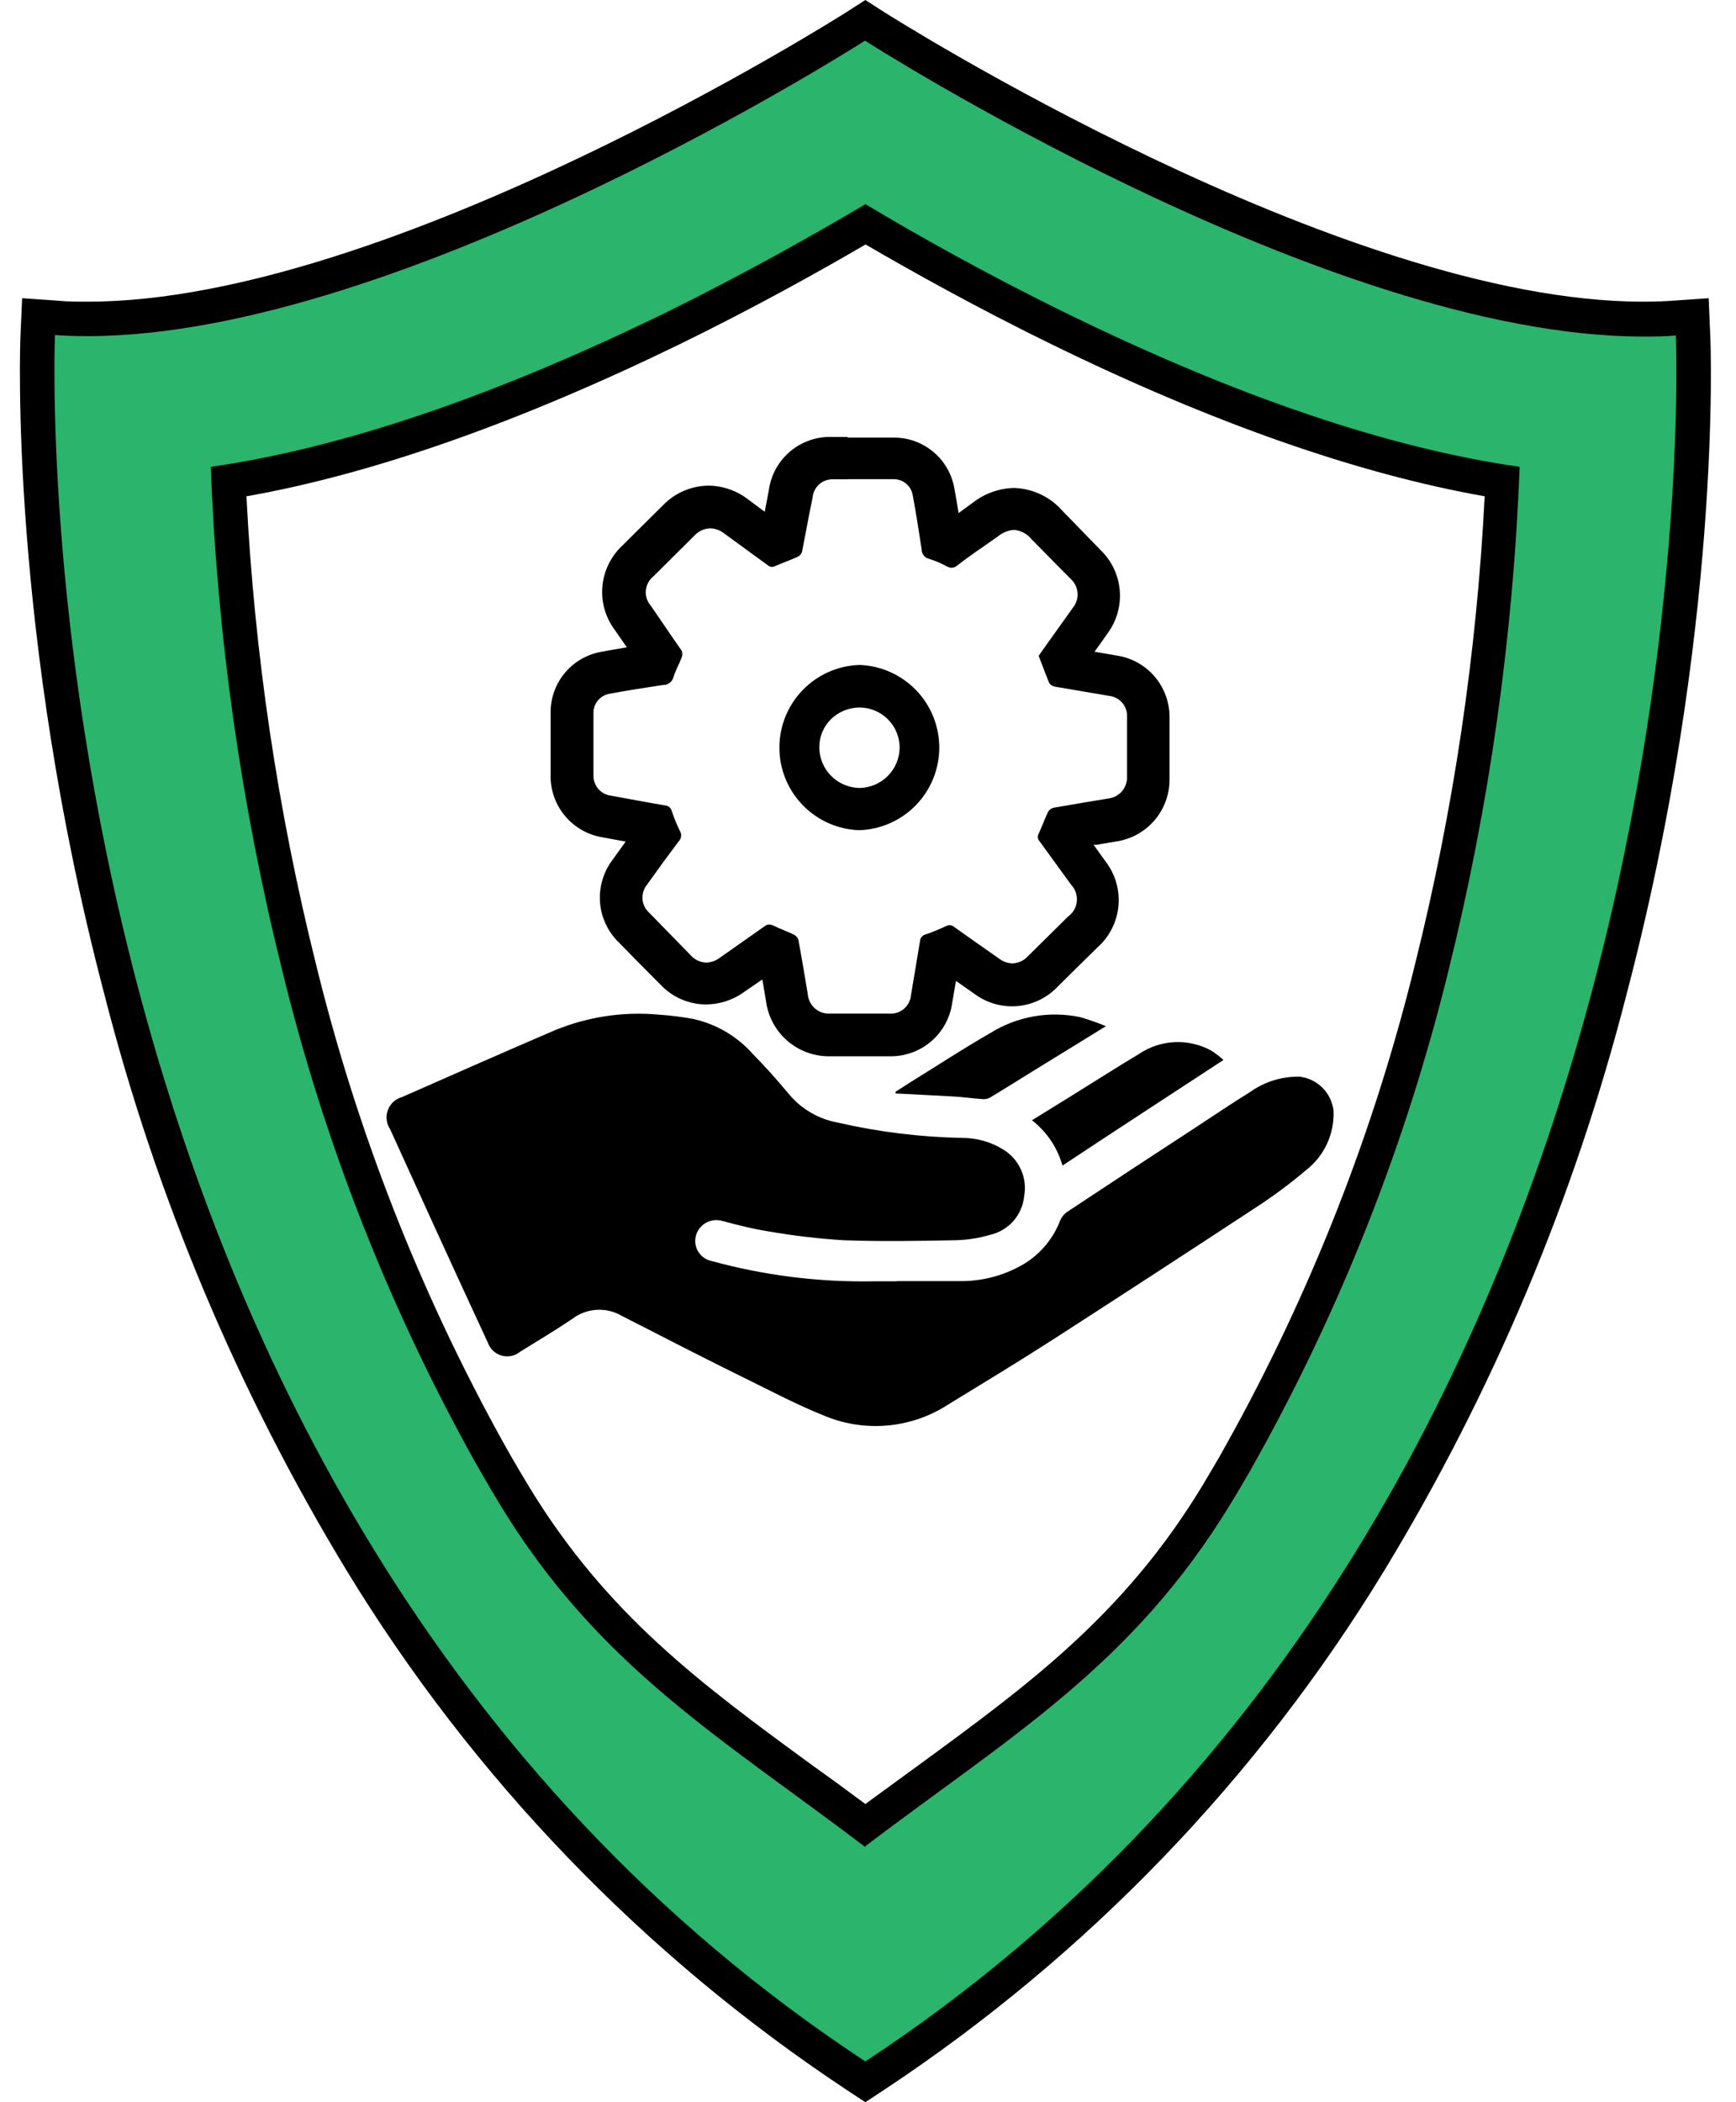 <svg width="57" height="69" viewBox="0 0 57 69" fill="none" xmlns="http://www.w3.org/2000/svg">
<path d="M28.103 68.12C13.358 58.415 6.839 43.397 3.967 32.5C0.846 20.716 1.235 11.067 1.238 10.973L1.263 10.398L1.842 10.439C2.188 10.464 2.535 10.474 2.882 10.474C12.991 10.474 27.961 0.967 28.11 0.873L28.415 0.679L28.72 0.873C28.869 0.967 43.843 10.474 53.948 10.474C54.295 10.474 54.642 10.474 54.989 10.439L55.568 10.398L55.592 10.98C55.592 11.074 55.97 20.719 52.863 32.507C49.991 43.404 43.472 58.429 28.731 68.127L28.419 68.331L28.103 68.12ZM7.501 15.808C7.743 21.186 8.52 26.527 9.821 31.752C11.18 37.321 13.28 42.683 16.063 47.695L16.309 48.132C16.493 48.447 16.68 48.766 16.874 49.078C19.496 53.407 22.669 55.725 26.345 58.411C27.011 58.9 27.697 59.399 28.398 59.93C29.091 59.403 29.785 58.89 30.454 58.411C34.127 55.725 37.3 53.407 39.925 49.078C40.115 48.766 40.303 48.447 40.49 48.125L40.733 47.695C43.519 42.684 45.618 37.322 46.974 31.752C48.278 26.528 49.055 21.187 49.294 15.808C45.06 15.115 40.171 13.441 34.73 10.786C32.129 9.514 29.875 8.245 28.37 7.358C26.861 8.245 24.614 9.511 22.014 10.786C16.628 13.441 11.749 15.129 7.501 15.808Z" fill="#2AB46C"/>
<path d="M28.413 1.341C28.413 1.341 43.553 11.046 53.946 11.046C54.293 11.046 54.671 11.046 55.025 11.011C55.025 11.011 56.665 49.081 28.413 67.662C0.165 49.067 1.805 10.997 1.805 10.997C2.152 11.022 2.516 11.032 2.88 11.032C13.283 11.032 28.413 1.327 28.413 1.327V1.341ZM28.413 60.595C33.15 57.004 37.18 54.675 40.422 49.331C40.616 49.012 40.807 48.693 40.994 48.367L41.24 47.931C44.052 42.889 46.175 37.493 47.552 31.887C48.899 26.46 49.684 20.91 49.896 15.323C45.603 14.71 40.613 13.021 35.005 10.277C32.335 8.97 30.026 7.667 28.417 6.7C26.79 7.667 24.481 8.97 21.828 10.277C16.2 13.018 11.21 14.71 6.92 15.323C7.133 20.91 7.922 26.461 9.275 31.887C10.649 37.503 12.771 42.91 15.586 47.962L15.836 48.398C16.023 48.724 16.21 49.043 16.404 49.362C19.647 54.706 23.687 57.036 28.413 60.626V60.595ZM28.413 0L27.803 0.392C27.657 0.485 12.819 9.902 2.88 9.902C2.533 9.902 2.204 9.902 1.885 9.868L0.727 9.788L0.675 10.949C0.654 11.344 0.307 20.771 3.428 32.642C5.133 39.303 7.814 45.675 11.383 51.552C15.536 58.367 21.138 64.184 27.792 68.591L28.413 69L29.034 68.591C35.692 64.186 41.297 58.368 45.45 51.552C49.02 45.676 51.701 39.303 53.405 32.642C56.526 20.771 56.179 11.344 56.152 10.949L56.103 9.788L54.945 9.868C54.622 9.892 54.289 9.902 53.946 9.902C44.001 9.902 29.172 0.485 29.023 0.392L28.413 0ZM8.092 16.29C12.253 15.555 17.039 13.864 22.31 11.302C24.765 10.103 26.912 8.904 28.42 8.024C29.932 8.904 32.075 10.103 34.53 11.302C39.798 13.878 44.587 15.555 48.748 16.29C48.486 21.459 47.723 26.591 46.47 31.613C45.12 37.13 43.035 42.442 40.269 47.404L40.023 47.844C39.843 48.152 39.656 48.468 39.472 48.776C36.902 53.008 33.774 55.296 30.147 57.947C29.589 58.356 29.013 58.776 28.413 59.212C27.827 58.776 27.255 58.356 26.679 57.947C23.055 55.296 19.924 53.008 17.358 48.776C17.171 48.468 16.983 48.149 16.8 47.834L16.557 47.404C13.794 42.437 11.711 37.123 10.364 31.602C9.114 26.583 8.354 21.455 8.092 16.29Z" fill="black"/>
<path d="M29.459 42.049C30.17 42.049 30.881 42.049 31.588 42.049C32.323 42.045 33.043 41.84 33.669 41.456C34.186 41.127 34.585 40.641 34.806 40.07C34.852 39.954 34.93 39.854 35.032 39.782C36.454 38.839 37.878 37.904 39.304 36.975C39.876 36.6 40.442 36.216 41.038 35.848C41.513 35.507 42.086 35.328 42.671 35.339C42.955 35.372 43.219 35.5 43.421 35.702C43.623 35.904 43.751 36.168 43.785 36.451C43.802 36.826 43.729 37.2 43.572 37.541C43.414 37.882 43.177 38.18 42.879 38.41C42.344 38.863 41.78 39.281 41.191 39.661C39.006 41.096 36.816 42.521 34.619 43.938C33.458 44.686 32.275 45.4 31.099 46.121C30.496 46.506 29.807 46.736 29.094 46.792C28.38 46.848 27.664 46.729 27.008 46.444C26.206 46.121 25.433 45.719 24.656 45.334C23.238 44.641 21.823 43.907 20.408 43.186C20.158 43.041 19.871 42.974 19.583 42.992C19.295 43.011 19.018 43.114 18.789 43.29C18.224 43.671 17.645 44.017 17.083 44.364C16.999 44.433 16.9 44.481 16.794 44.504C16.688 44.527 16.578 44.524 16.473 44.495C16.369 44.466 16.273 44.412 16.194 44.338C16.114 44.264 16.054 44.172 16.018 44.069C15.45 42.845 14.885 41.62 14.326 40.395C13.82 39.286 13.315 38.176 12.81 37.065C12.749 36.974 12.71 36.869 12.696 36.759C12.683 36.65 12.696 36.539 12.735 36.436C12.773 36.332 12.835 36.239 12.917 36.165C12.998 36.091 13.096 36.037 13.202 36.008C14.877 35.269 16.552 34.531 18.231 33.81C19.31 33.369 20.481 33.195 21.643 33.304C22.015 33.33 22.386 33.376 22.753 33.443C23.505 33.607 24.187 34.003 24.701 34.576C25.114 34.999 25.513 35.439 25.891 35.897C26.3 36.395 26.873 36.731 27.507 36.846C28.846 37.154 30.214 37.322 31.588 37.349C32.063 37.347 32.53 37.477 32.934 37.727C33.193 37.882 33.398 38.113 33.522 38.388C33.646 38.663 33.682 38.969 33.627 39.266C33.597 39.567 33.473 39.852 33.272 40.079C33.071 40.306 32.803 40.464 32.507 40.531C32.132 40.641 31.744 40.701 31.353 40.708C30.135 40.732 28.925 40.752 27.701 40.708C26.879 40.657 26.061 40.561 25.249 40.42C24.729 40.34 24.209 40.205 23.71 40.073C23.62 40.048 23.526 40.04 23.434 40.052C23.342 40.063 23.253 40.093 23.172 40.14C23.091 40.186 23.021 40.249 22.965 40.323C22.909 40.397 22.869 40.482 22.846 40.572C22.825 40.66 22.821 40.752 22.836 40.841C22.851 40.93 22.884 41.016 22.932 41.092C22.981 41.168 23.044 41.234 23.119 41.285C23.193 41.337 23.278 41.372 23.366 41.39C25.095 41.864 26.883 42.088 28.675 42.056C28.932 42.056 29.189 42.056 29.445 42.056L29.459 42.049Z" fill="black"/>
<path d="M27.83 15.728C28.333 15.728 28.835 15.728 29.335 15.728C29.484 15.725 29.629 15.775 29.745 15.869C29.86 15.963 29.939 16.095 29.966 16.241C30.077 16.834 30.171 17.434 30.261 18.03C30.26 18.102 30.283 18.172 30.327 18.229C30.371 18.285 30.433 18.325 30.503 18.342C30.707 18.405 30.903 18.489 31.09 18.591C31.139 18.618 31.193 18.634 31.249 18.636C31.311 18.633 31.371 18.61 31.419 18.57C31.859 18.224 32.314 17.929 32.761 17.61C32.911 17.483 33.098 17.407 33.295 17.392C33.408 17.402 33.517 17.435 33.617 17.488C33.716 17.542 33.804 17.615 33.874 17.704L35.136 18.983C35.276 19.101 35.363 19.27 35.379 19.453C35.395 19.635 35.337 19.816 35.22 19.957C34.849 20.484 34.471 20.997 34.103 21.527C34.224 21.832 34.332 22.13 34.45 22.418C34.472 22.45 34.501 22.478 34.534 22.499C34.568 22.52 34.605 22.533 34.644 22.539L36.413 22.84C36.582 22.857 36.738 22.939 36.849 23.068C36.959 23.197 37.015 23.364 37.005 23.534C37.005 24.196 37.005 24.854 37.005 25.513C37.007 25.681 36.947 25.844 36.838 25.972C36.728 26.099 36.576 26.182 36.409 26.206C35.806 26.306 35.202 26.404 34.602 26.511C34.564 26.519 34.527 26.535 34.495 26.557C34.463 26.58 34.435 26.609 34.415 26.643C34.301 26.878 34.214 27.128 34.103 27.364C34.081 27.402 34.071 27.447 34.076 27.491C34.081 27.535 34.1 27.577 34.131 27.61C34.477 28.084 34.824 28.563 35.171 29.041C35.239 29.113 35.291 29.199 35.323 29.292C35.355 29.386 35.367 29.485 35.357 29.584C35.348 29.682 35.317 29.778 35.268 29.863C35.218 29.949 35.151 30.023 35.071 30.081C34.629 30.515 34.19 30.95 33.753 31.384C33.688 31.456 33.609 31.513 33.522 31.554C33.434 31.594 33.339 31.617 33.243 31.62C33.086 31.616 32.934 31.563 32.809 31.467C32.312 31.121 31.82 30.774 31.332 30.427C31.29 30.39 31.236 30.369 31.18 30.365C31.136 30.368 31.093 30.38 31.055 30.4C30.84 30.501 30.62 30.592 30.396 30.67C30.346 30.681 30.301 30.707 30.268 30.745C30.234 30.783 30.213 30.831 30.209 30.881C30.112 31.478 30.008 32.074 29.91 32.67C29.895 32.84 29.814 32.997 29.684 33.109C29.555 33.221 29.388 33.278 29.217 33.27H27.247C27.068 33.278 26.892 33.217 26.757 33.099C26.622 32.98 26.538 32.814 26.523 32.635C26.425 32.039 26.325 31.443 26.214 30.85C26.203 30.813 26.185 30.778 26.16 30.748C26.134 30.718 26.103 30.694 26.068 30.677C25.836 30.566 25.597 30.48 25.375 30.372C25.337 30.356 25.297 30.346 25.257 30.344C25.202 30.346 25.15 30.366 25.108 30.4C24.619 30.746 24.123 31.093 23.63 31.439C23.502 31.535 23.347 31.59 23.186 31.596C23.089 31.591 22.993 31.567 22.905 31.525C22.817 31.483 22.738 31.423 22.673 31.349L21.321 29.963C21.191 29.849 21.11 29.688 21.096 29.516C21.082 29.343 21.135 29.172 21.245 29.038C21.584 28.559 21.931 28.084 22.285 27.613C22.329 27.568 22.357 27.509 22.363 27.446C22.37 27.383 22.354 27.32 22.32 27.267C22.216 27.053 22.127 26.833 22.053 26.608C22.04 26.562 22.014 26.521 21.977 26.491C21.94 26.461 21.895 26.442 21.848 26.438C21.252 26.338 20.659 26.223 20.062 26.116C19.899 26.096 19.75 26.016 19.643 25.892C19.537 25.767 19.481 25.607 19.486 25.443C19.486 24.75 19.486 24.085 19.486 23.409C19.483 23.257 19.534 23.109 19.631 22.992C19.728 22.875 19.864 22.796 20.014 22.771C20.596 22.664 21.182 22.57 21.768 22.483C21.847 22.486 21.925 22.461 21.988 22.413C22.051 22.365 22.096 22.297 22.115 22.22C22.181 21.998 22.302 21.797 22.382 21.579C22.397 21.544 22.404 21.506 22.404 21.468C22.404 21.43 22.397 21.392 22.382 21.357C22.035 20.865 21.713 20.38 21.376 19.891C21.314 19.822 21.267 19.742 21.238 19.654C21.209 19.567 21.198 19.474 21.206 19.382C21.214 19.29 21.241 19.2 21.285 19.119C21.33 19.038 21.39 18.967 21.463 18.91L22.791 17.59C22.858 17.515 22.939 17.454 23.029 17.411C23.12 17.369 23.218 17.344 23.318 17.34C23.492 17.347 23.659 17.41 23.793 17.52C24.268 17.867 24.747 18.213 25.219 18.56C25.255 18.59 25.3 18.608 25.347 18.609C25.387 18.607 25.426 18.596 25.461 18.577C25.701 18.47 25.95 18.387 26.19 18.276C26.224 18.259 26.255 18.235 26.28 18.206C26.305 18.177 26.324 18.143 26.335 18.106C26.453 17.513 26.557 16.921 26.682 16.325C26.697 16.159 26.775 16.005 26.9 15.894C27.025 15.784 27.188 15.726 27.355 15.732H27.847L27.83 15.728ZM28.222 27.249C28.925 27.224 29.59 26.927 30.079 26.422C30.567 25.916 30.84 25.24 30.84 24.537C30.84 23.834 30.567 23.159 30.079 22.653C29.59 22.147 28.925 21.85 28.222 21.825C27.519 21.847 26.851 22.14 26.361 22.644C25.87 23.148 25.594 23.822 25.591 24.525C25.587 25.229 25.857 25.905 26.344 26.413C26.83 26.922 27.494 27.221 28.197 27.249H28.218H28.222ZM27.83 14.342H27.327C26.827 14.322 26.338 14.489 25.953 14.809C25.569 15.129 25.317 15.58 25.246 16.075C25.201 16.311 25.16 16.546 25.115 16.768V16.799L25.017 16.73L24.553 16.384C24.182 16.101 23.729 15.945 23.263 15.94C22.982 15.943 22.704 16.002 22.446 16.114C22.188 16.226 21.956 16.388 21.761 16.591L20.43 17.912C20.058 18.26 19.826 18.733 19.78 19.24C19.733 19.747 19.874 20.254 20.177 20.664L20.44 21.042C20.485 21.111 20.534 21.177 20.582 21.246C20.284 21.295 20.007 21.347 19.736 21.395C19.27 21.479 18.849 21.724 18.546 22.087C18.243 22.45 18.078 22.908 18.079 23.381C18.079 24.074 18.079 24.768 18.079 25.436C18.068 25.928 18.237 26.406 18.552 26.782C18.868 27.159 19.309 27.409 19.795 27.485L20.249 27.568L20.544 27.623L20.104 28.233C19.804 28.634 19.662 29.131 19.702 29.629C19.743 30.127 19.965 30.594 20.326 30.94L20.828 31.453L21.681 32.313C21.875 32.52 22.109 32.685 22.369 32.798C22.629 32.911 22.91 32.969 23.194 32.968C23.627 32.963 24.049 32.828 24.404 32.58L24.456 32.542L25.031 32.147C25.076 32.41 25.118 32.656 25.153 32.871C25.221 33.373 25.47 33.832 25.853 34.163C26.236 34.494 26.727 34.674 27.233 34.67H29.21C29.709 34.679 30.194 34.505 30.574 34.181C30.953 33.856 31.199 33.404 31.266 32.909C31.308 32.67 31.346 32.431 31.388 32.195L32.005 32.628C32.41 32.926 32.909 33.066 33.41 33.022C33.91 32.978 34.377 32.753 34.724 32.389C35.158 31.957 35.595 31.526 36.035 31.096C36.428 30.746 36.675 30.259 36.723 29.734C36.771 29.209 36.618 28.685 36.295 28.268L35.906 27.727H36.003L36.645 27.62C37.136 27.549 37.585 27.301 37.908 26.924C38.231 26.546 38.406 26.065 38.4 25.568C38.4 24.903 38.4 24.241 38.4 23.575C38.411 23.08 38.241 22.598 37.922 22.218C37.602 21.839 37.156 21.59 36.666 21.517L36.145 21.426L35.937 21.392C36.08 21.194 36.222 20.997 36.361 20.796C36.664 20.389 36.808 19.885 36.766 19.38C36.724 18.874 36.498 18.401 36.132 18.051L34.859 16.74C34.661 16.52 34.42 16.343 34.151 16.218C33.882 16.094 33.591 16.025 33.295 16.016C32.807 16.027 32.335 16.195 31.95 16.494C31.794 16.609 31.634 16.72 31.474 16.841C31.429 16.56 31.384 16.286 31.332 16.009C31.247 15.546 31.002 15.128 30.64 14.828C30.279 14.527 29.823 14.362 29.352 14.363C28.846 14.363 28.34 14.363 27.83 14.363V14.342ZM28.222 25.863C27.87 25.857 27.535 25.714 27.287 25.464C27.04 25.214 26.901 24.877 26.901 24.525C26.901 24.18 27.038 23.85 27.282 23.607C27.534 23.361 27.873 23.223 28.225 23.222C28.574 23.224 28.907 23.363 29.154 23.61C29.4 23.857 29.538 24.19 29.539 24.539C29.536 24.888 29.396 25.221 29.15 25.469C28.904 25.716 28.571 25.857 28.222 25.863Z" fill="black"/>
<path d="M34.886 38.257C34.719 37.667 34.368 37.147 33.884 36.77L35.206 35.952C35.934 35.502 36.652 35.041 37.387 34.6C37.734 34.364 38.141 34.227 38.561 34.206C38.982 34.185 39.4 34.281 39.769 34.483C39.911 34.574 40.046 34.678 40.171 34.791C38.399 35.952 36.652 37.086 34.886 38.257Z" fill="black"/>
<path d="M36.312 33.682L33.884 35.176C33.423 35.464 32.962 35.751 32.497 36.032C32.419 36.07 32.331 36.085 32.244 36.074C31.935 36.053 31.627 36.008 31.318 35.99C30.68 35.952 30.042 35.925 29.404 35.89V35.834C29.567 35.734 29.726 35.626 29.886 35.526C30.763 34.985 31.62 34.42 32.521 33.904C33.398 33.359 34.451 33.173 35.462 33.384C35.751 33.467 36.034 33.566 36.312 33.682Z" fill="black"/>
</svg>
